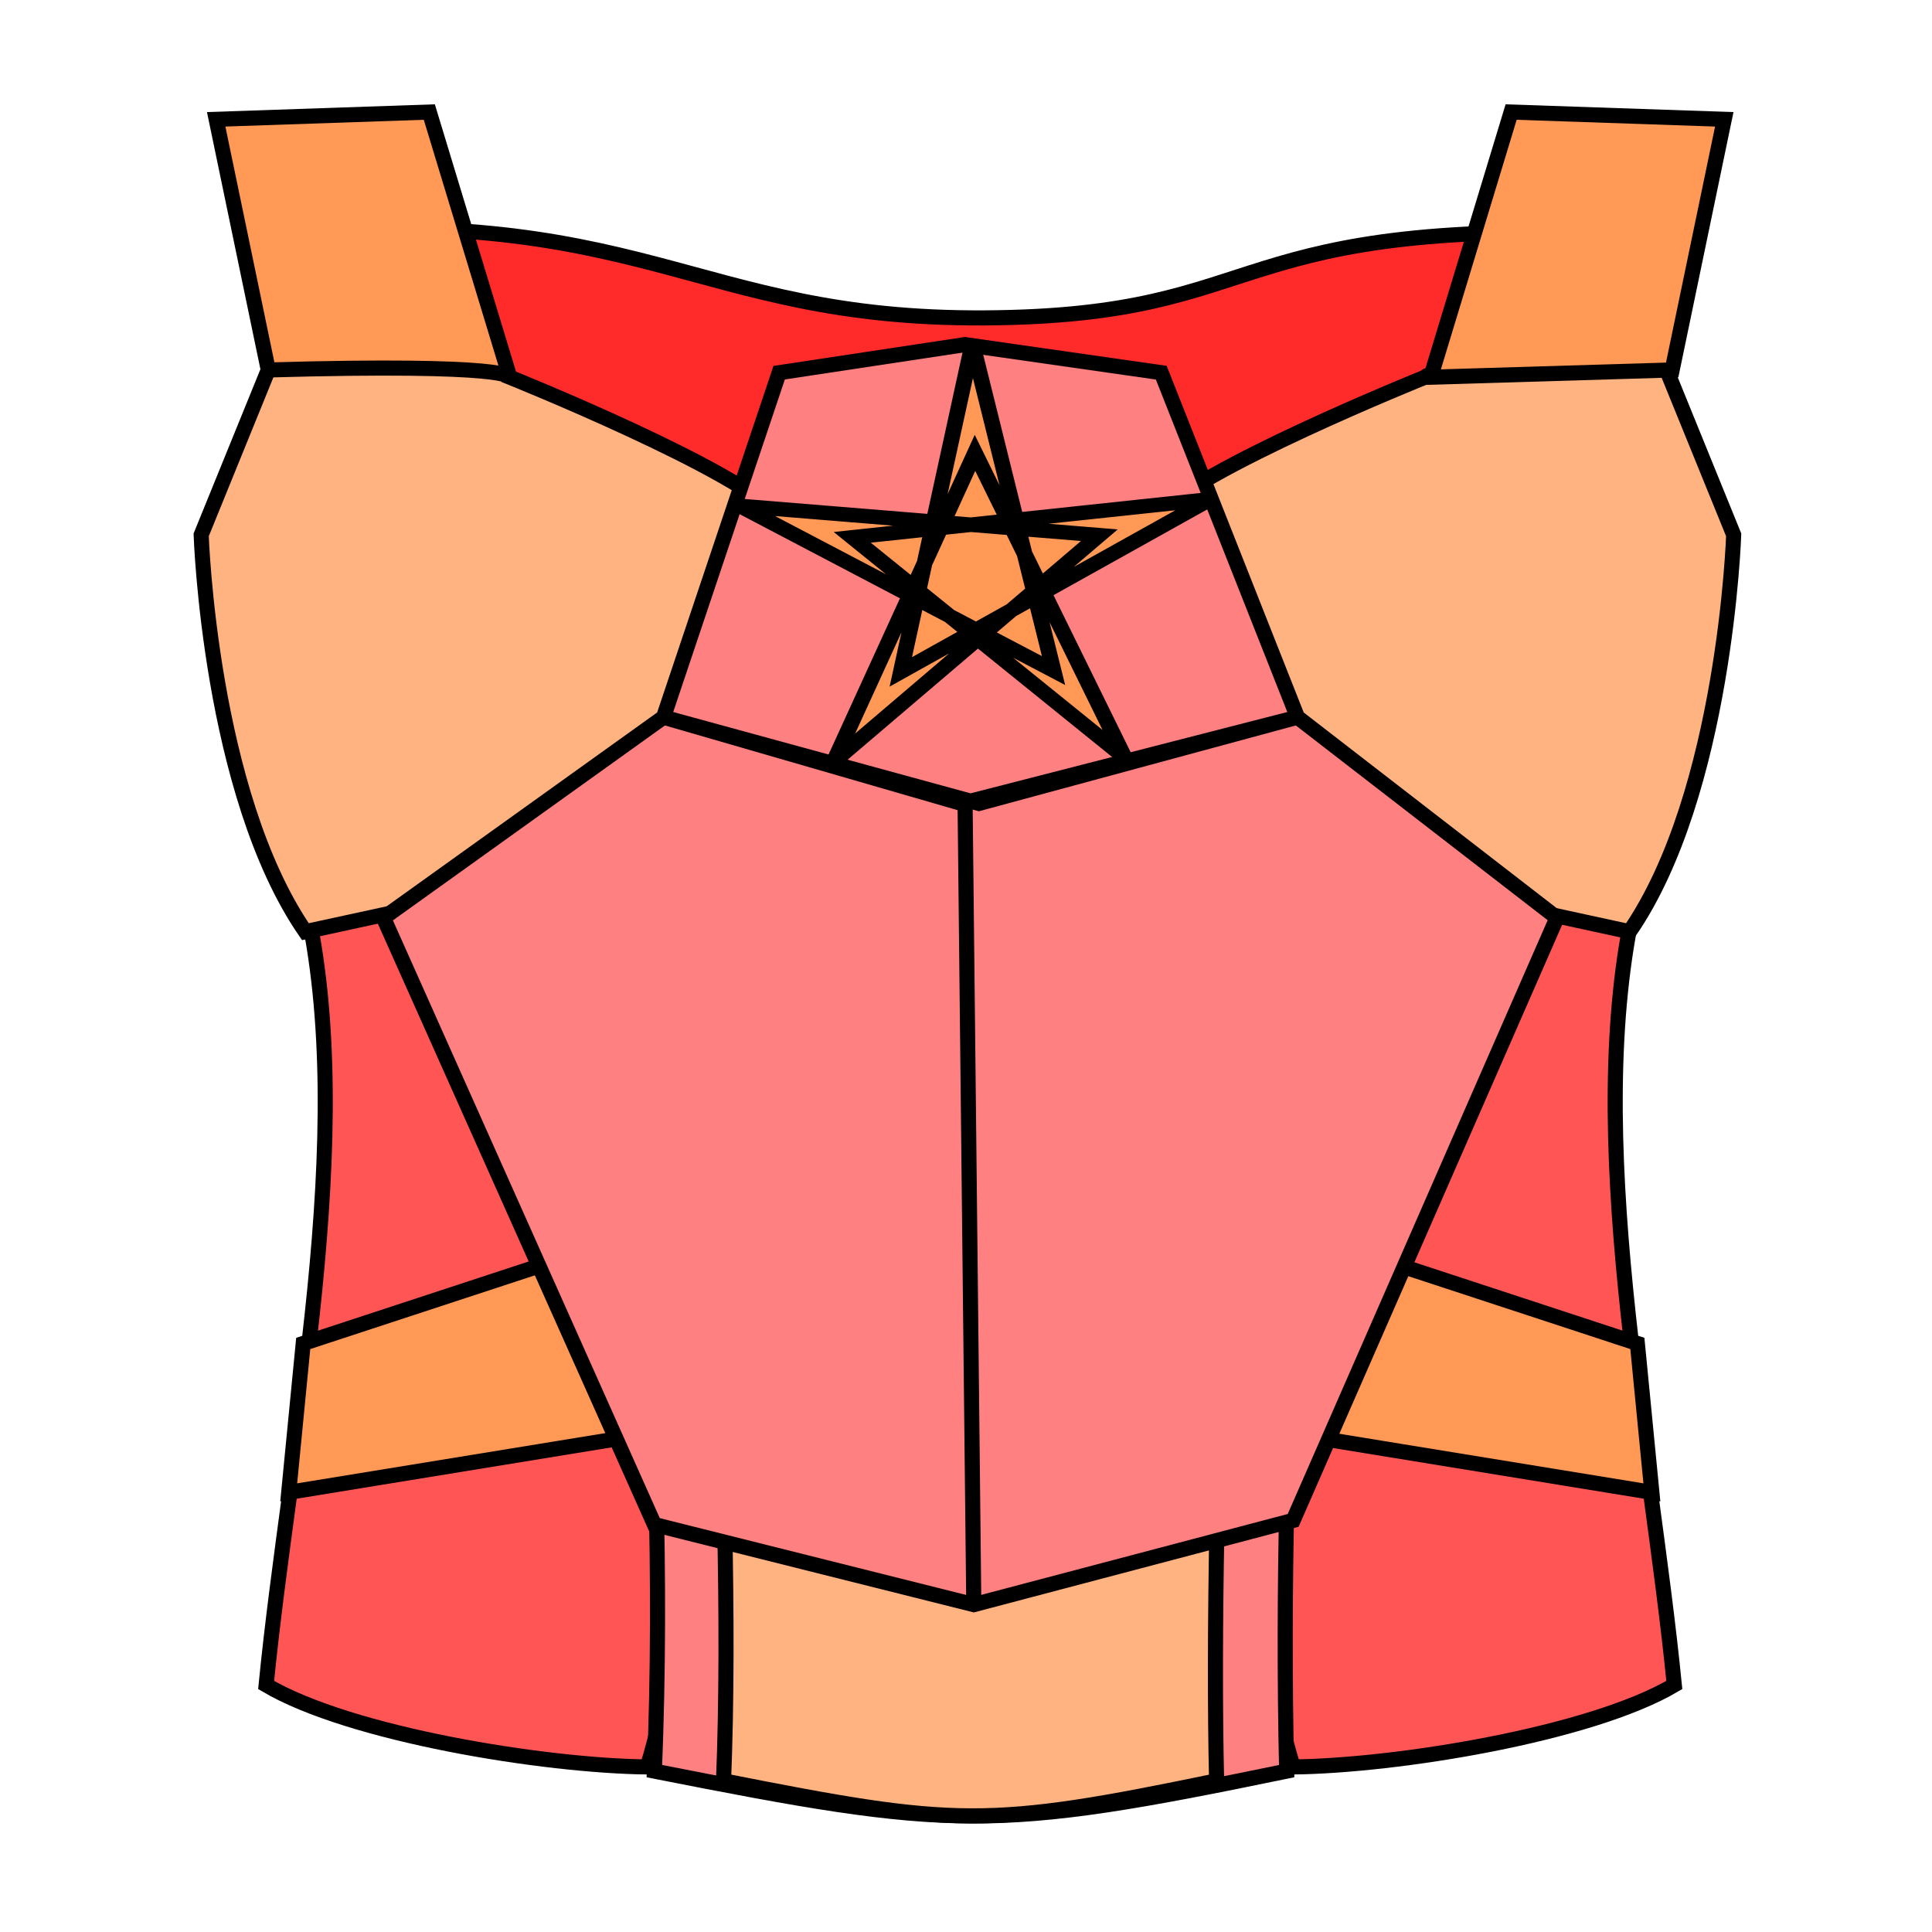 <?xml version="1.0" encoding="UTF-8" standalone="no"?>
<!-- Created with Inkscape (http://www.inkscape.org/) -->

<svg
   xmlns:dc="http://purl.org/dc/elements/1.1/"
   xmlns:cc="http://creativecommons.org/ns#"
   xmlns:rdf="http://www.w3.org/1999/02/22-rdf-syntax-ns#"
   xmlns:svg="http://www.w3.org/2000/svg"
   xmlns="http://www.w3.org/2000/svg"
   xmlns:sodipodi="http://sodipodi.sourceforge.net/DTD/sodipodi-0.dtd"
   xmlns:inkscape="http://www.inkscape.org/namespaces/inkscape"
   viewBox="0 0 256 256"
   id="svg4166"
   version="1.1"
   inkscape:version="0.92.3 (2405546, 2018-03-11)"
   sodipodi:docname="armour_chestplate.svg"
   inkscape:export-filename="G:\Games\WM\Resources\Fonts\Trainer\Lilith's Throne\armor.png"
   inkscape:export-xdpi="96"
   inkscape:export-ydpi="96">
  <style
     id="style3">
    svg { cursor: default; }
  </style>
  <defs
     id="defs4168">
    <inkscape:path-effect
       effect="powerstroke"
       id="path-effect4416"
       is_visible="true"
       offset_points="0.085,0.507"
       sort_points="true"
       interpolator_type="Linear"
       interpolator_beta="0.2"
       start_linecap_type="zerowidth"
       linejoin_type="round"
       miter_limit="4"
       end_linecap_type="zerowidth"
       cusp_linecap_type="round" />
    <inkscape:path-effect
       effect="powerstroke"
       id="path-effect4202"
       is_visible="true"
       offset_points="0,0.5"
       sort_points="true"
       interpolator_type="Linear"
       interpolator_beta="0.2"
       start_linecap_type="zerowidth"
       linejoin_type="round"
       miter_limit="4"
       end_linecap_type="zerowidth"
       cusp_linecap_type="round" />
    <inkscape:path-effect
       effect="powerstroke"
       id="path-effect4610"
       is_visible="true"
       offset_points="0.09,0.146"
       sort_points="true"
       interpolator_type="Linear"
       interpolator_beta="0.2"
       start_linecap_type="zerowidth"
       linejoin_type="round"
       miter_limit="4"
       end_linecap_type="zerowidth"
       cusp_linecap_type="round" />
    <inkscape:path-effect
       effect="powerstroke"
       id="path-effect4606"
       is_visible="true"
       offset_points="0.293,0.126"
       sort_points="true"
       interpolator_type="Linear"
       interpolator_beta="0.2"
       start_linecap_type="zerowidth"
       linejoin_type="round"
       miter_limit="4"
       end_linecap_type="zerowidth"
       cusp_linecap_type="round" />
    <inkscape:path-effect
       effect="powerstroke"
       id="path-effect4584-7"
       is_visible="true"
       offset_points="0.529,0.215"
       sort_points="true"
       interpolator_type="Linear"
       interpolator_beta="0.2"
       start_linecap_type="zerowidth"
       linejoin_type="round"
       miter_limit="4"
       end_linecap_type="zerowidth"
       cusp_linecap_type="round" />
    <inkscape:path-effect
       effect="powerstroke"
       id="path-effect4584"
       is_visible="true"
       offset_points="0.529,0.215"
       sort_points="true"
       interpolator_type="Linear"
       interpolator_beta="0.2"
       start_linecap_type="zerowidth"
       linejoin_type="round"
       miter_limit="4"
       end_linecap_type="zerowidth"
       cusp_linecap_type="round" />
    <inkscape:path-effect
       effect="powerstroke"
       id="path-effect4584-79"
       is_visible="true"
       offset_points="0.529,0.215"
       sort_points="true"
       interpolator_type="Linear"
       interpolator_beta="0.2"
       start_linecap_type="zerowidth"
       linejoin_type="round"
       miter_limit="4"
       end_linecap_type="zerowidth"
       cusp_linecap_type="round" />
    <inkscape:path-effect
       effect="powerstroke"
       id="path-effect4584-7-5"
       is_visible="true"
       offset_points="0.529,0.215"
       sort_points="true"
       interpolator_type="Linear"
       interpolator_beta="0.2"
       start_linecap_type="zerowidth"
       linejoin_type="round"
       miter_limit="4"
       end_linecap_type="zerowidth"
       cusp_linecap_type="round" />
    <inkscape:path-effect
       effect="powerstroke"
       id="path-effect4606-3"
       is_visible="true"
       offset_points="0.293,0.126"
       sort_points="true"
       interpolator_type="Linear"
       interpolator_beta="0.2"
       start_linecap_type="zerowidth"
       linejoin_type="round"
       miter_limit="4"
       end_linecap_type="zerowidth"
       cusp_linecap_type="round" />
    <inkscape:path-effect
       effect="powerstroke"
       id="path-effect4610-4"
       is_visible="true"
       offset_points="0.09,0.146"
       sort_points="true"
       interpolator_type="Linear"
       interpolator_beta="0.2"
       start_linecap_type="zerowidth"
       linejoin_type="round"
       miter_limit="4"
       end_linecap_type="zerowidth"
       cusp_linecap_type="round" />
  </defs>
  <sodipodi:namedview
     id="base"
     pagecolor="#ffffff"
     bordercolor="#666666"
     borderopacity="1.0"
     inkscape:pageopacity="0.0"
     inkscape:pageshadow="2"
     inkscape:zoom="1"
     inkscape:cx="88.957286"
     inkscape:cy="122.97278"
     inkscape:document-units="px"
     inkscape:current-layer="layer1"
     showgrid="false"
     units="px"
     inkscape:window-width="1366"
     inkscape:window-height="745"
     inkscape:window-x="-8"
     inkscape:window-y="-8"
     inkscape:window-maximized="1"
     inkscape:snap-nodes="true" />
  <g
     inkscape:label="Layer 1"
     inkscape:groupmode="layer"
     id="layer1"
     transform="translate(0,-796.362)"
     style="display:inline">
    <path
       style="fill:#ff5555;stroke:#000000;stroke-width:2;stroke-linecap:butt;stroke-linejoin:miter;stroke-miterlimit:4;stroke-dasharray:none;stroke-opacity:1"
       d="m 40.465,915.814 c 7.076,30.926 -2.008,71.436 -5.202,103.818 11.14,6.571 36.845,10.714 50.503,10.859 11.07,-35.908 -1.896,-88.289 -4.636,-122.595 -6.273,1.262 -14.401,9.844 -40.665,7.919 z"
       id="path850"
       inkscape:connector-curvature="0"
       sodipodi:nodetypes="ccccc" />
    <path
       sodipodi:nodetypes="ccccc"
       inkscape:connector-curvature="0"
       id="path878"
       d="m 216.654,915.814 c -7.076,30.926 2.008,71.436 5.202,103.818 -11.14,6.571 -36.845,10.714 -50.503,10.859 -11.07,-35.908 1.896,-88.289 4.636,-122.595 6.273,1.262 14.401,9.844 40.665,7.919 z"
       style="fill:#ff5555;stroke:#000000;stroke-width:2;stroke-linecap:butt;stroke-linejoin:miter;stroke-miterlimit:4;stroke-dasharray:none;stroke-opacity:1" />
    <path
       style="fill:#ff9955;stroke:#000000;stroke-width:2;stroke-linecap:butt;stroke-linejoin:miter;stroke-opacity:1;stroke-miterlimit:4;stroke-dasharray:none"
       d="m 72.428,963.786 -32.248,10.589 -1.925,19.734 44.281,-7.22 z"
       id="path855"
       inkscape:connector-curvature="0" />
    <path
       style="fill:#ff8080;stroke:#000000;stroke-width:2;stroke-linecap:butt;stroke-linejoin:miter;stroke-miterlimit:4;stroke-dasharray:none;stroke-opacity:1"
       d="m 80.304,899.719 c 2.078,33.103 8.513,78.638 6.407,131.328 39.482,7.779 44.761,8.064 83.778,0 -1.154,-50.083 3.125,-95.641 5.827,-131.323 z"
       id="path848"
       inkscape:connector-curvature="0"
       sodipodi:nodetypes="ccccc" />
    <path
       style="fill:#ff2a2a;stroke:#000000;stroke-width:2;stroke-linecap:butt;stroke-linejoin:miter;stroke-miterlimit:4;stroke-dasharray:none;stroke-opacity:1"
       d="m 32.878,827.489 c 52.842,-4.663 58.326,11.245 97.674,10.994 39.348,-0.252 30.091,-13.675 88.477,-10.994 l -16.931,53.036 -69.05,10.511 -84.184,-15.766 z"
       id="path854"
       inkscape:connector-curvature="0"
       sodipodi:nodetypes="czccccc" />
    <path
       style="fill:#ff9955;stroke:#000000;stroke-width:2;stroke-linecap:butt;stroke-linejoin:miter;stroke-miterlimit:4;stroke-dasharray:none;stroke-opacity:1"
       d="m 35.548,845.383 -6.904,-33.211 28.242,-0.963 10.669,35.136 z"
       id="path870"
       inkscape:connector-curvature="0" />
    <path
       sodipodi:nodetypes="ccccc"
       inkscape:connector-curvature="0"
       id="path892"
       d="m 90.879,899.728 c 1.62,25.875 6.638,91.417 4.996,132.602 30.787,6.08 34.903,6.303 65.329,0 -0.9,-39.147 2.437,-104.708 4.544,-132.598 z"
       style="fill:#ffb380;stroke:#000000;stroke-width:2;stroke-linecap:butt;stroke-linejoin:miter;stroke-miterlimit:4;stroke-dasharray:none;stroke-opacity:1" />
    <path
       style="fill:#ffb380;stroke:#000000;stroke-width:2;stroke-linecap:butt;stroke-linejoin:miter;stroke-miterlimit:4;stroke-dasharray:none;stroke-opacity:1"
       d="M 40.465,919.814 C 27.785,901.412 26.657,867.236 26.657,867.236 l 8.89,-21.853 c 32.399,-0.91 32.008,0.963 32.008,0.963 0,0 30.699,12.345 35.688,18.459 l 26.007,9.891 0.461,28.127 -11.253,0.052 z"
       id="path846"
       inkscape:connector-curvature="0"
       sodipodi:nodetypes="ccccccccc" />
    <path
       sodipodi:nodetypes="ccccccccc"
       inkscape:connector-curvature="0"
       id="path4564"
       d="m 215.914,919.814 c 12.68,-18.402 13.808,-52.579 13.808,-52.579 l -8.89,-21.853 c -32.399,-0.91 -32.008,0.963 -32.008,0.963 0,0 -30.699,12.345 -35.688,18.459 l -26.007,9.891 -0.461,28.127 11.253,0.052 z"
       style="fill:#ffb380;stroke:#000000;stroke-width:2;stroke-linecap:butt;stroke-linejoin:miter;stroke-miterlimit:4;stroke-dasharray:none;stroke-opacity:1" />
    <path
       inkscape:connector-curvature="0"
       id="path880"
       d="m 221.571,845.383 6.904,-33.211 -28.242,-0.963 -10.669,35.136 z"
       style="fill:#ff9955;stroke:#000000;stroke-width:2;stroke-linecap:butt;stroke-linejoin:miter;stroke-miterlimit:4;stroke-dasharray:none;stroke-opacity:1" />
    <path
       inkscape:connector-curvature="0"
       id="path857"
       d="m 184.71,963.786 32.248,10.589 1.925,19.734 -44.281,-7.22 z"
       style="fill:#ff9955;stroke:#000000;stroke-width:2;stroke-linecap:butt;stroke-linejoin:miter;stroke-opacity:1;stroke-miterlimit:4;stroke-dasharray:none" />
    <path
       style="fill:#ff8080;stroke:#000000;stroke-width:2;stroke-linecap:butt;stroke-linejoin:miter;stroke-opacity:1;stroke-miterlimit:4;stroke-dasharray:none"
       d="m 50.817,917.981 37.104,-26.588 15.322,-45.647 24.625,-3.722 26.007,3.722 18.045,45.647 34.382,26.588 -34.949,79.837 -42.321,11.169 -42.321,-10.613 z"
       id="path849"
       inkscape:connector-curvature="0"
       sodipodi:nodetypes="ccccccccccc" />
    <path
       style="fill:none;stroke:#000000;stroke-width:2;stroke-linecap:butt;stroke-linejoin:miter;stroke-opacity:1;stroke-miterlimit:4;stroke-dasharray:none"
       d="m 127.869,901.923 1.164,107.064 z"
       id="path851"
       inkscape:connector-curvature="0"
       sodipodi:nodetypes="ccc" />
    <path
       style="fill:none;stroke:#000000;stroke-width:2;stroke-linecap:butt;stroke-linejoin:miter;stroke-opacity:1;stroke-miterlimit:4;stroke-dasharray:none"
       d="M 87.921,891.393 127.408,902.823 171.921,891.393 129.711,902.823 Z"
       id="path853"
       inkscape:connector-curvature="0" />
    <path
       sodipodi:type="star"
       style="opacity:1;fill:#ff9955;fill-opacity:1;stroke:#000000;stroke-width:1.691;stroke-miterlimit:4;stroke-dasharray:none;stroke-dashoffset:0;stroke-opacity:1"
       id="path859"
       sodipodi:sides="5"
       sodipodi:cx="131.63393"
       sodipodi:cy="899.07288"
       sodipodi:r1="26.720123"
       sodipodi:r2="14.030217"
       sodipodi:arg1="0.92729522"
       sodipodi:arg2="-1.5801455"
       inkscape:flatsided="false"
       inkscape:rounded="0"
       inkscape:randomized="0"
       d="m 147.666,920.449 -16.163,-35.406 -15.245,35.883 28.678,-26.313 -38.837,-3.41 33.887,19.143 -8.758,-37.99 -7.735,38.144 33.424,-20.069 -38.668,4.431 z"
       inkscape:transform-center-x="0.15377483"
       inkscape:transform-center-y="-2.7729992"
       transform="matrix(1.227,0,0,1.14,-32.164,-152.58)" />
  </g>
</svg>
